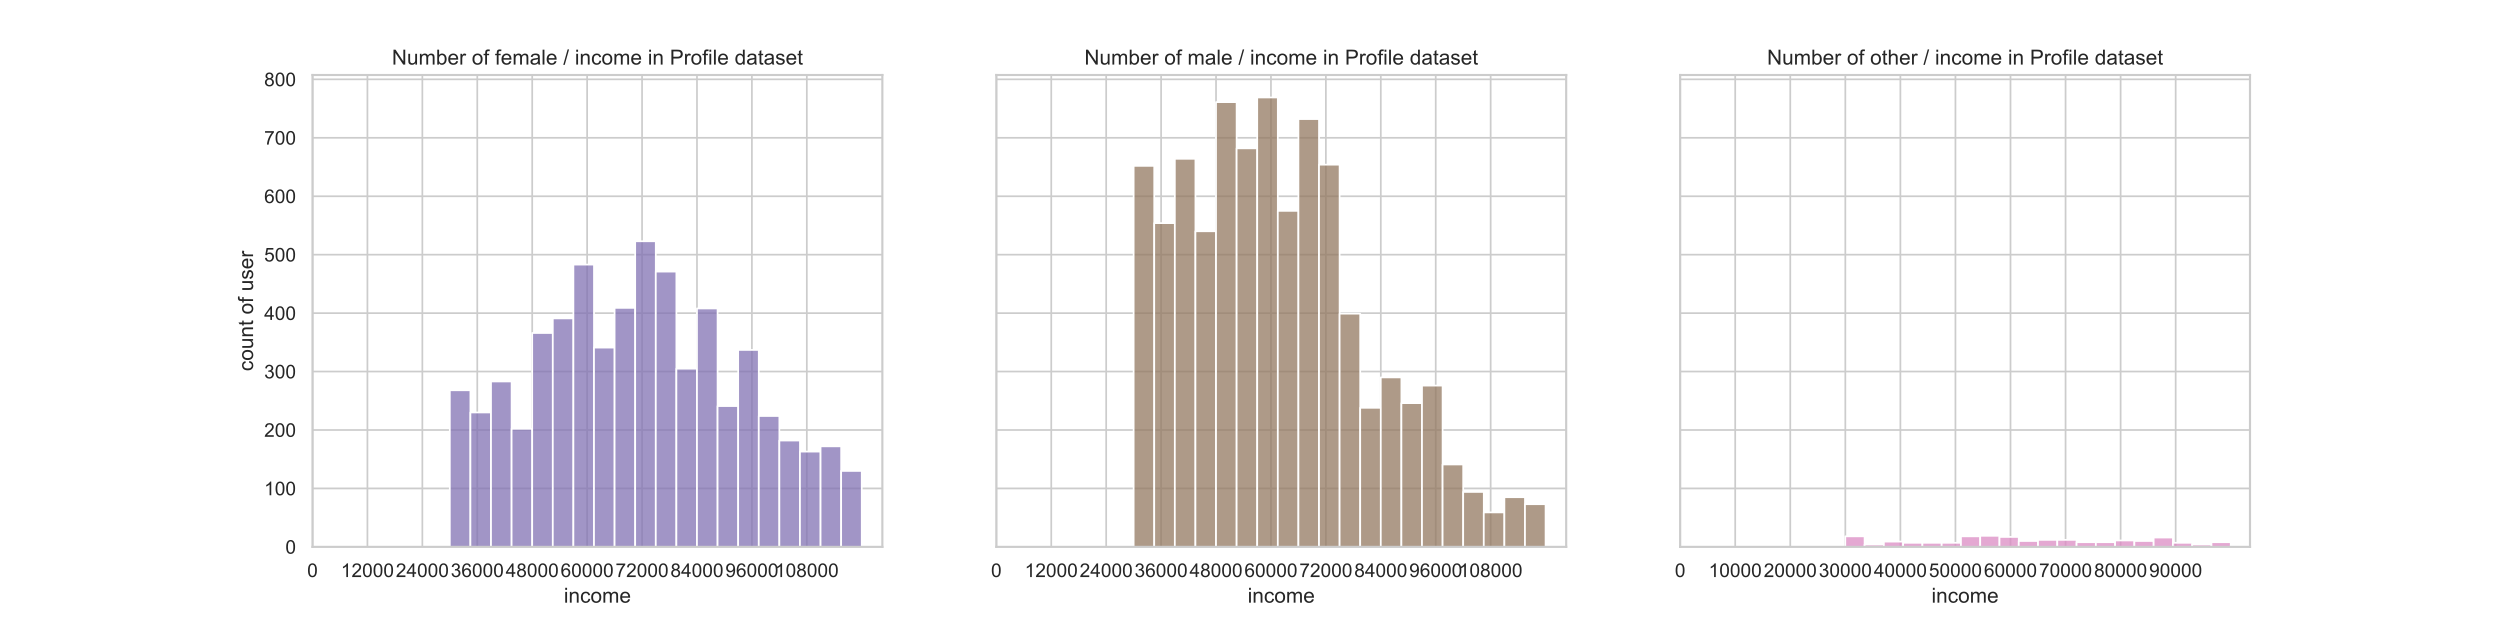 <?xml version="1.0" encoding="utf-8" standalone="no"?>
<!DOCTYPE svg PUBLIC "-//W3C//DTD SVG 1.1//EN"
  "http://www.w3.org/Graphics/SVG/1.1/DTD/svg11.dtd">
<!-- Created with matplotlib (https://matplotlib.org/) -->
<svg height="360pt" version="1.1" viewBox="0 0 1440 360" width="1440pt" xmlns="http://www.w3.org/2000/svg" xmlns:xlink="http://www.w3.org/1999/xlink">
 <defs>
  <style type="text/css">*{stroke-linecap:butt;stroke-linejoin:round;}</style>
 </defs>
 <g id="figure_1">
  <g id="patch_1">
   <path d="M 0 360 
L 1440 360 
L 1440 0 
L 0 0 
z
" style="fill:#ffffff;"/>
  </g>
  <g id="axes_1">
   <g id="patch_2">
    <path d="M 180 315 
L 508.235 315 
L 508.235 43.2 
L 180 43.2 
z
" style="fill:#ffffff;"/>
   </g>
   <g id="matplotlib.axis_1">
    <g id="xtick_1">
     <g id="line2d_1">
      <path clip-path="url(#p5bf21fb4b9)" d="M 180 315 
L 180 43.2 
" style="fill:none;stroke:#cccccc;stroke-linecap:round;"/>
     </g>
     <g id="text_1">
      <!-- 0 -->
      <g style="fill:#262626;" transform="translate(176.941 332.374)scale(0.11 -0.11)">
       <defs>
        <path d="M 4.156 35.297 
Q 4.156 48 6.766 55.734 
Q 9.375 63.484 14.516 67.672 
Q 19.672 71.875 27.484 71.875 
Q 33.25 71.875 37.594 69.547 
Q 41.938 67.234 44.766 62.859 
Q 47.609 58.5 49.219 52.219 
Q 50.828 45.953 50.828 35.297 
Q 50.828 22.703 48.234 14.969 
Q 45.656 7.234 40.5 3 
Q 35.359 -1.219 27.484 -1.219 
Q 17.141 -1.219 11.234 6.203 
Q 4.156 15.141 4.156 35.297 
z
M 13.188 35.297 
Q 13.188 17.672 17.312 11.828 
Q 21.438 6 27.484 6 
Q 33.547 6 37.672 11.859 
Q 41.797 17.719 41.797 35.297 
Q 41.797 52.984 37.672 58.781 
Q 33.547 64.594 27.391 64.594 
Q 21.344 64.594 17.719 59.469 
Q 13.188 52.938 13.188 35.297 
z
" id="ArialMT-48"/>
       </defs>
       <use xlink:href="#ArialMT-48"/>
      </g>
     </g>
    </g>
    <g id="xtick_2">
     <g id="line2d_2">
      <path clip-path="url(#p5bf21fb4b9)" d="M 211.637 315 
L 211.637 43.2 
" style="fill:none;stroke:#cccccc;stroke-linecap:round;"/>
     </g>
     <g id="text_2">
      <!-- 12000 -->
      <g style="fill:#262626;" transform="translate(196.345 332.374)scale(0.11 -0.11)">
       <defs>
        <path d="M 37.25 0 
L 28.469 0 
L 28.469 56 
Q 25.297 52.984 20.141 49.953 
Q 14.984 46.922 10.891 45.406 
L 10.891 53.906 
Q 18.266 57.375 23.781 62.297 
Q 29.297 67.234 31.594 71.875 
L 37.25 71.875 
z
" id="ArialMT-49"/>
        <path d="M 50.344 8.453 
L 50.344 0 
L 3.031 0 
Q 2.938 3.172 4.047 6.109 
Q 5.859 10.938 9.828 15.625 
Q 13.812 20.312 21.344 26.469 
Q 33.016 36.031 37.109 41.625 
Q 41.219 47.219 41.219 52.203 
Q 41.219 57.422 37.469 61 
Q 33.734 64.594 27.734 64.594 
Q 21.391 64.594 17.578 60.781 
Q 13.766 56.984 13.719 50.25 
L 4.688 51.172 
Q 5.609 61.281 11.656 66.578 
Q 17.719 71.875 27.938 71.875 
Q 38.234 71.875 44.234 66.156 
Q 50.25 60.453 50.25 52 
Q 50.25 47.703 48.484 43.547 
Q 46.734 39.406 42.656 34.812 
Q 38.578 30.219 29.109 22.219 
Q 21.188 15.578 18.938 13.203 
Q 16.703 10.844 15.234 8.453 
z
" id="ArialMT-50"/>
       </defs>
       <use xlink:href="#ArialMT-49"/>
       <use x="55.615" xlink:href="#ArialMT-50"/>
       <use x="111.23" xlink:href="#ArialMT-48"/>
       <use x="166.846" xlink:href="#ArialMT-48"/>
       <use x="222.461" xlink:href="#ArialMT-48"/>
      </g>
     </g>
    </g>
    <g id="xtick_3">
     <g id="line2d_3">
      <path clip-path="url(#p5bf21fb4b9)" d="M 243.274 315 
L 243.274 43.2 
" style="fill:none;stroke:#cccccc;stroke-linecap:round;"/>
     </g>
     <g id="text_3">
      <!-- 24000 -->
      <g style="fill:#262626;" transform="translate(227.982 332.374)scale(0.11 -0.11)">
       <defs>
        <path d="M 32.328 0 
L 32.328 17.141 
L 1.266 17.141 
L 1.266 25.203 
L 33.938 71.578 
L 41.109 71.578 
L 41.109 25.203 
L 50.781 25.203 
L 50.781 17.141 
L 41.109 17.141 
L 41.109 0 
z
M 32.328 25.203 
L 32.328 57.469 
L 9.906 25.203 
z
" id="ArialMT-52"/>
       </defs>
       <use xlink:href="#ArialMT-50"/>
       <use x="55.615" xlink:href="#ArialMT-52"/>
       <use x="111.23" xlink:href="#ArialMT-48"/>
       <use x="166.846" xlink:href="#ArialMT-48"/>
       <use x="222.461" xlink:href="#ArialMT-48"/>
      </g>
     </g>
    </g>
    <g id="xtick_4">
     <g id="line2d_4">
      <path clip-path="url(#p5bf21fb4b9)" d="M 274.911 315 
L 274.911 43.2 
" style="fill:none;stroke:#cccccc;stroke-linecap:round;"/>
     </g>
     <g id="text_4">
      <!-- 36000 -->
      <g style="fill:#262626;" transform="translate(259.619 332.374)scale(0.11 -0.11)">
       <defs>
        <path d="M 4.203 18.891 
L 12.984 20.062 
Q 14.5 12.594 18.141 9.297 
Q 21.781 6 27 6 
Q 33.203 6 37.469 10.297 
Q 41.75 14.594 41.75 20.953 
Q 41.75 27 37.797 30.922 
Q 33.844 34.859 27.734 34.859 
Q 25.25 34.859 21.531 33.891 
L 22.516 41.609 
Q 23.391 41.5 23.922 41.5 
Q 29.547 41.5 34.031 44.422 
Q 38.531 47.359 38.531 53.469 
Q 38.531 58.297 35.25 61.469 
Q 31.984 64.656 26.812 64.656 
Q 21.688 64.656 18.266 61.422 
Q 14.844 58.203 13.875 51.766 
L 5.078 53.328 
Q 6.688 62.156 12.391 67.016 
Q 18.109 71.875 26.609 71.875 
Q 32.469 71.875 37.391 69.359 
Q 42.328 66.844 44.938 62.5 
Q 47.562 58.156 47.562 53.266 
Q 47.562 48.641 45.062 44.828 
Q 42.578 41.016 37.703 38.766 
Q 44.047 37.312 47.562 32.688 
Q 51.078 28.078 51.078 21.141 
Q 51.078 11.766 44.234 5.25 
Q 37.406 -1.266 26.953 -1.266 
Q 17.531 -1.266 11.297 4.344 
Q 5.078 9.969 4.203 18.891 
z
" id="ArialMT-51"/>
        <path d="M 49.75 54.047 
L 41.016 53.375 
Q 39.844 58.547 37.703 60.891 
Q 34.125 64.656 28.906 64.656 
Q 24.703 64.656 21.531 62.312 
Q 17.391 59.281 14.984 53.469 
Q 12.594 47.656 12.5 36.922 
Q 15.672 41.75 20.266 44.094 
Q 24.859 46.438 29.891 46.438 
Q 38.672 46.438 44.844 39.969 
Q 51.031 33.5 51.031 23.25 
Q 51.031 16.5 48.125 10.719 
Q 45.219 4.938 40.141 1.859 
Q 35.062 -1.219 28.609 -1.219 
Q 17.625 -1.219 10.688 6.859 
Q 3.766 14.938 3.766 33.5 
Q 3.766 54.25 11.422 63.672 
Q 18.109 71.875 29.438 71.875 
Q 37.891 71.875 43.281 67.141 
Q 48.688 62.406 49.75 54.047 
z
M 13.875 23.188 
Q 13.875 18.656 15.797 14.5 
Q 17.719 10.359 21.188 8.172 
Q 24.656 6 28.469 6 
Q 34.031 6 38.031 10.484 
Q 42.047 14.984 42.047 22.703 
Q 42.047 30.125 38.078 34.391 
Q 34.125 38.672 28.125 38.672 
Q 22.172 38.672 18.016 34.391 
Q 13.875 30.125 13.875 23.188 
z
" id="ArialMT-54"/>
       </defs>
       <use xlink:href="#ArialMT-51"/>
       <use x="55.615" xlink:href="#ArialMT-54"/>
       <use x="111.23" xlink:href="#ArialMT-48"/>
       <use x="166.846" xlink:href="#ArialMT-48"/>
       <use x="222.461" xlink:href="#ArialMT-48"/>
      </g>
     </g>
    </g>
    <g id="xtick_5">
     <g id="line2d_5">
      <path clip-path="url(#p5bf21fb4b9)" d="M 306.549 315 
L 306.549 43.2 
" style="fill:none;stroke:#cccccc;stroke-linecap:round;"/>
     </g>
     <g id="text_5">
      <!-- 48000 -->
      <g style="fill:#262626;" transform="translate(291.256 332.374)scale(0.11 -0.11)">
       <defs>
        <path d="M 17.672 38.812 
Q 12.203 40.828 9.562 44.531 
Q 6.938 48.25 6.938 53.422 
Q 6.938 61.234 12.547 66.547 
Q 18.172 71.875 27.484 71.875 
Q 36.859 71.875 42.578 66.422 
Q 48.297 60.984 48.297 53.172 
Q 48.297 48.188 45.672 44.5 
Q 43.062 40.828 37.75 38.812 
Q 44.344 36.672 47.781 31.875 
Q 51.219 27.094 51.219 20.453 
Q 51.219 11.281 44.719 5.031 
Q 38.234 -1.219 27.641 -1.219 
Q 17.047 -1.219 10.547 5.047 
Q 4.047 11.328 4.047 20.703 
Q 4.047 27.688 7.594 32.391 
Q 11.141 37.109 17.672 38.812 
z
M 15.922 53.719 
Q 15.922 48.641 19.188 45.406 
Q 22.469 42.188 27.688 42.188 
Q 32.766 42.188 36.016 45.375 
Q 39.266 48.578 39.266 53.219 
Q 39.266 58.062 35.906 61.359 
Q 32.562 64.656 27.594 64.656 
Q 22.562 64.656 19.234 61.422 
Q 15.922 58.203 15.922 53.719 
z
M 13.094 20.656 
Q 13.094 16.891 14.875 13.375 
Q 16.656 9.859 20.172 7.922 
Q 23.688 6 27.734 6 
Q 34.031 6 38.125 10.047 
Q 42.234 14.109 42.234 20.359 
Q 42.234 26.703 38.016 30.859 
Q 33.797 35.016 27.438 35.016 
Q 21.234 35.016 17.156 30.906 
Q 13.094 26.812 13.094 20.656 
z
" id="ArialMT-56"/>
       </defs>
       <use xlink:href="#ArialMT-52"/>
       <use x="55.615" xlink:href="#ArialMT-56"/>
       <use x="111.23" xlink:href="#ArialMT-48"/>
       <use x="166.846" xlink:href="#ArialMT-48"/>
       <use x="222.461" xlink:href="#ArialMT-48"/>
      </g>
     </g>
    </g>
    <g id="xtick_6">
     <g id="line2d_6">
      <path clip-path="url(#p5bf21fb4b9)" d="M 338.186 315 
L 338.186 43.2 
" style="fill:none;stroke:#cccccc;stroke-linecap:round;"/>
     </g>
     <g id="text_6">
      <!-- 60000 -->
      <g style="fill:#262626;" transform="translate(322.893 332.374)scale(0.11 -0.11)">
       <use xlink:href="#ArialMT-54"/>
       <use x="55.615" xlink:href="#ArialMT-48"/>
       <use x="111.23" xlink:href="#ArialMT-48"/>
       <use x="166.846" xlink:href="#ArialMT-48"/>
       <use x="222.461" xlink:href="#ArialMT-48"/>
      </g>
     </g>
    </g>
    <g id="xtick_7">
     <g id="line2d_7">
      <path clip-path="url(#p5bf21fb4b9)" d="M 369.823 315 
L 369.823 43.2 
" style="fill:none;stroke:#cccccc;stroke-linecap:round;"/>
     </g>
     <g id="text_7">
      <!-- 72000 -->
      <g style="fill:#262626;" transform="translate(354.53 332.374)scale(0.11 -0.11)">
       <defs>
        <path d="M 4.734 62.203 
L 4.734 70.656 
L 51.078 70.656 
L 51.078 63.812 
Q 44.234 56.547 37.516 44.484 
Q 30.812 32.422 27.156 19.672 
Q 24.516 10.688 23.781 0 
L 14.75 0 
Q 14.891 8.453 18.062 20.406 
Q 21.234 32.375 27.172 43.484 
Q 33.109 54.594 39.797 62.203 
z
" id="ArialMT-55"/>
       </defs>
       <use xlink:href="#ArialMT-55"/>
       <use x="55.615" xlink:href="#ArialMT-50"/>
       <use x="111.23" xlink:href="#ArialMT-48"/>
       <use x="166.846" xlink:href="#ArialMT-48"/>
       <use x="222.461" xlink:href="#ArialMT-48"/>
      </g>
     </g>
    </g>
    <g id="xtick_8">
     <g id="line2d_8">
      <path clip-path="url(#p5bf21fb4b9)" d="M 401.46 315 
L 401.46 43.2 
" style="fill:none;stroke:#cccccc;stroke-linecap:round;"/>
     </g>
     <g id="text_8">
      <!-- 84000 -->
      <g style="fill:#262626;" transform="translate(386.167 332.374)scale(0.11 -0.11)">
       <use xlink:href="#ArialMT-56"/>
       <use x="55.615" xlink:href="#ArialMT-52"/>
       <use x="111.23" xlink:href="#ArialMT-48"/>
       <use x="166.846" xlink:href="#ArialMT-48"/>
       <use x="222.461" xlink:href="#ArialMT-48"/>
      </g>
     </g>
    </g>
    <g id="xtick_9">
     <g id="line2d_9">
      <path clip-path="url(#p5bf21fb4b9)" d="M 433.097 315 
L 433.097 43.2 
" style="fill:none;stroke:#cccccc;stroke-linecap:round;"/>
     </g>
     <g id="text_9">
      <!-- 96000 -->
      <g style="fill:#262626;" transform="translate(417.805 332.374)scale(0.11 -0.11)">
       <defs>
        <path d="M 5.469 16.547 
L 13.922 17.328 
Q 14.984 11.375 18.016 8.688 
Q 21.047 6 25.781 6 
Q 29.828 6 32.875 7.859 
Q 35.938 9.719 37.891 12.812 
Q 39.844 15.922 41.156 21.188 
Q 42.484 26.469 42.484 31.938 
Q 42.484 32.516 42.438 33.688 
Q 39.797 29.5 35.234 26.875 
Q 30.672 24.266 25.344 24.266 
Q 16.453 24.266 10.297 30.703 
Q 4.156 37.156 4.156 47.703 
Q 4.156 58.594 10.578 65.234 
Q 17 71.875 26.656 71.875 
Q 33.641 71.875 39.422 68.109 
Q 45.219 64.359 48.219 57.391 
Q 51.219 50.438 51.219 37.25 
Q 51.219 23.531 48.234 15.406 
Q 45.266 7.281 39.375 3.031 
Q 33.5 -1.219 25.594 -1.219 
Q 17.188 -1.219 11.859 3.438 
Q 6.547 8.109 5.469 16.547 
z
M 41.453 48.141 
Q 41.453 55.719 37.422 60.156 
Q 33.406 64.594 27.734 64.594 
Q 21.875 64.594 17.531 59.812 
Q 13.188 55.031 13.188 47.406 
Q 13.188 40.578 17.312 36.297 
Q 21.438 32.031 27.484 32.031 
Q 33.594 32.031 37.516 36.297 
Q 41.453 40.578 41.453 48.141 
z
" id="ArialMT-57"/>
       </defs>
       <use xlink:href="#ArialMT-57"/>
       <use x="55.615" xlink:href="#ArialMT-54"/>
       <use x="111.23" xlink:href="#ArialMT-48"/>
       <use x="166.846" xlink:href="#ArialMT-48"/>
       <use x="222.461" xlink:href="#ArialMT-48"/>
      </g>
     </g>
    </g>
    <g id="xtick_10">
     <g id="line2d_10">
      <path clip-path="url(#p5bf21fb4b9)" d="M 464.734 315 
L 464.734 43.2 
" style="fill:none;stroke:#cccccc;stroke-linecap:round;"/>
     </g>
     <g id="text_10">
      <!-- 108000 -->
      <g style="fill:#262626;" transform="translate(446.383 332.374)scale(0.11 -0.11)">
       <use xlink:href="#ArialMT-49"/>
       <use x="55.615" xlink:href="#ArialMT-48"/>
       <use x="111.23" xlink:href="#ArialMT-56"/>
       <use x="166.846" xlink:href="#ArialMT-48"/>
       <use x="222.461" xlink:href="#ArialMT-48"/>
       <use x="278.076" xlink:href="#ArialMT-48"/>
      </g>
     </g>
    </g>
    <g id="text_11">
     <!-- income -->
     <g style="fill:#262626;" transform="translate(324.777 347.149)scale(0.12 -0.12)">
      <defs>
       <path d="M 6.641 61.469 
L 6.641 71.578 
L 15.438 71.578 
L 15.438 61.469 
z
M 6.641 0 
L 6.641 51.859 
L 15.438 51.859 
L 15.438 0 
z
" id="ArialMT-105"/>
       <path d="M 6.594 0 
L 6.594 51.859 
L 14.5 51.859 
L 14.5 44.484 
Q 20.219 53.031 31 53.031 
Q 35.688 53.031 39.625 51.344 
Q 43.562 49.656 45.516 46.922 
Q 47.469 44.188 48.25 40.438 
Q 48.734 37.984 48.734 31.891 
L 48.734 0 
L 39.938 0 
L 39.938 31.547 
Q 39.938 36.922 38.906 39.578 
Q 37.891 42.234 35.281 43.812 
Q 32.672 45.406 29.156 45.406 
Q 23.531 45.406 19.453 41.844 
Q 15.375 38.281 15.375 28.328 
L 15.375 0 
z
" id="ArialMT-110"/>
       <path d="M 40.438 19 
L 49.078 17.875 
Q 47.656 8.938 41.812 3.875 
Q 35.984 -1.172 27.484 -1.172 
Q 16.844 -1.172 10.375 5.781 
Q 3.906 12.75 3.906 25.734 
Q 3.906 34.125 6.688 40.422 
Q 9.469 46.734 15.156 49.875 
Q 20.844 53.031 27.547 53.031 
Q 35.984 53.031 41.359 48.75 
Q 46.734 44.484 48.25 36.625 
L 39.703 35.297 
Q 38.484 40.531 35.375 43.156 
Q 32.281 45.797 27.875 45.797 
Q 21.234 45.797 17.078 41.031 
Q 12.938 36.281 12.938 25.984 
Q 12.938 15.531 16.938 10.797 
Q 20.953 6.062 27.391 6.062 
Q 32.562 6.062 36.031 9.234 
Q 39.5 12.406 40.438 19 
z
" id="ArialMT-99"/>
       <path d="M 3.328 25.922 
Q 3.328 40.328 11.328 47.266 
Q 18.016 53.031 27.641 53.031 
Q 38.328 53.031 45.109 46.016 
Q 51.906 39.016 51.906 26.656 
Q 51.906 16.656 48.906 10.906 
Q 45.906 5.172 40.156 2 
Q 34.422 -1.172 27.641 -1.172 
Q 16.75 -1.172 10.031 5.812 
Q 3.328 12.797 3.328 25.922 
z
M 12.359 25.922 
Q 12.359 15.969 16.703 11.016 
Q 21.047 6.062 27.641 6.062 
Q 34.188 6.062 38.531 11.031 
Q 42.875 16.016 42.875 26.219 
Q 42.875 35.844 38.5 40.797 
Q 34.125 45.75 27.641 45.75 
Q 21.047 45.75 16.703 40.812 
Q 12.359 35.891 12.359 25.922 
z
" id="ArialMT-111"/>
       <path d="M 6.594 0 
L 6.594 51.859 
L 14.453 51.859 
L 14.453 44.578 
Q 16.891 48.391 20.938 50.703 
Q 25 53.031 30.172 53.031 
Q 35.938 53.031 39.625 50.641 
Q 43.312 48.25 44.828 43.953 
Q 50.984 53.031 60.844 53.031 
Q 68.562 53.031 72.703 48.75 
Q 76.859 44.484 76.859 35.594 
L 76.859 0 
L 68.109 0 
L 68.109 32.672 
Q 68.109 37.938 67.25 40.25 
Q 66.406 42.578 64.156 43.984 
Q 61.922 45.406 58.891 45.406 
Q 53.422 45.406 49.797 41.766 
Q 46.188 38.141 46.188 30.125 
L 46.188 0 
L 37.406 0 
L 37.406 33.688 
Q 37.406 39.547 35.25 42.469 
Q 33.109 45.406 28.219 45.406 
Q 24.516 45.406 21.359 43.453 
Q 18.219 41.5 16.797 37.734 
Q 15.375 33.984 15.375 26.906 
L 15.375 0 
z
" id="ArialMT-109"/>
       <path d="M 42.094 16.703 
L 51.172 15.578 
Q 49.031 7.625 43.219 3.219 
Q 37.406 -1.172 28.375 -1.172 
Q 17 -1.172 10.328 5.828 
Q 3.656 12.844 3.656 25.484 
Q 3.656 38.578 10.391 45.797 
Q 17.141 53.031 27.875 53.031 
Q 38.281 53.031 44.875 45.953 
Q 51.469 38.875 51.469 26.031 
Q 51.469 25.25 51.422 23.688 
L 12.75 23.688 
Q 13.234 15.141 17.578 10.594 
Q 21.922 6.062 28.422 6.062 
Q 33.25 6.062 36.672 8.594 
Q 40.094 11.141 42.094 16.703 
z
M 13.234 30.906 
L 42.188 30.906 
Q 41.609 37.453 38.875 40.719 
Q 34.672 45.797 27.984 45.797 
Q 21.922 45.797 17.797 41.75 
Q 13.672 37.703 13.234 30.906 
z
" id="ArialMT-101"/>
      </defs>
      <use xlink:href="#ArialMT-105"/>
      <use x="22.217" xlink:href="#ArialMT-110"/>
      <use x="77.832" xlink:href="#ArialMT-99"/>
      <use x="127.832" xlink:href="#ArialMT-111"/>
      <use x="183.447" xlink:href="#ArialMT-109"/>
      <use x="266.748" xlink:href="#ArialMT-101"/>
     </g>
    </g>
   </g>
   <g id="matplotlib.axis_2">
    <g id="ytick_1">
     <g id="line2d_11">
      <path clip-path="url(#p5bf21fb4b9)" d="M 180 315 
L 508.235 315 
" style="fill:none;stroke:#cccccc;stroke-linecap:round;"/>
     </g>
     <g id="text_12">
      <!-- 0 -->
      <g style="fill:#262626;" transform="translate(164.383 318.937)scale(0.11 -0.11)">
       <use xlink:href="#ArialMT-48"/>
      </g>
     </g>
    </g>
    <g id="ytick_2">
     <g id="line2d_12">
      <path clip-path="url(#p5bf21fb4b9)" d="M 180 281.338 
L 508.235 281.338 
" style="fill:none;stroke:#cccccc;stroke-linecap:round;"/>
     </g>
     <g id="text_13">
      <!-- 100 -->
      <g style="fill:#262626;" transform="translate(152.149 285.275)scale(0.11 -0.11)">
       <use xlink:href="#ArialMT-49"/>
       <use x="55.615" xlink:href="#ArialMT-48"/>
       <use x="111.23" xlink:href="#ArialMT-48"/>
      </g>
     </g>
    </g>
    <g id="ytick_3">
     <g id="line2d_13">
      <path clip-path="url(#p5bf21fb4b9)" d="M 180 247.677 
L 508.235 247.677 
" style="fill:none;stroke:#cccccc;stroke-linecap:round;"/>
     </g>
     <g id="text_14">
      <!-- 200 -->
      <g style="fill:#262626;" transform="translate(152.149 251.614)scale(0.11 -0.11)">
       <use xlink:href="#ArialMT-50"/>
       <use x="55.615" xlink:href="#ArialMT-48"/>
       <use x="111.23" xlink:href="#ArialMT-48"/>
      </g>
     </g>
    </g>
    <g id="ytick_4">
     <g id="line2d_14">
      <path clip-path="url(#p5bf21fb4b9)" d="M 180 214.015 
L 508.235 214.015 
" style="fill:none;stroke:#cccccc;stroke-linecap:round;"/>
     </g>
     <g id="text_15">
      <!-- 300 -->
      <g style="fill:#262626;" transform="translate(152.149 217.952)scale(0.11 -0.11)">
       <use xlink:href="#ArialMT-51"/>
       <use x="55.615" xlink:href="#ArialMT-48"/>
       <use x="111.23" xlink:href="#ArialMT-48"/>
      </g>
     </g>
    </g>
    <g id="ytick_5">
     <g id="line2d_15">
      <path clip-path="url(#p5bf21fb4b9)" d="M 180 180.354 
L 508.235 180.354 
" style="fill:none;stroke:#cccccc;stroke-linecap:round;"/>
     </g>
     <g id="text_16">
      <!-- 400 -->
      <g style="fill:#262626;" transform="translate(152.149 184.291)scale(0.11 -0.11)">
       <use xlink:href="#ArialMT-52"/>
       <use x="55.615" xlink:href="#ArialMT-48"/>
       <use x="111.23" xlink:href="#ArialMT-48"/>
      </g>
     </g>
    </g>
    <g id="ytick_6">
     <g id="line2d_16">
      <path clip-path="url(#p5bf21fb4b9)" d="M 180 146.692 
L 508.235 146.692 
" style="fill:none;stroke:#cccccc;stroke-linecap:round;"/>
     </g>
     <g id="text_17">
      <!-- 500 -->
      <g style="fill:#262626;" transform="translate(152.149 150.629)scale(0.11 -0.11)">
       <defs>
        <path d="M 4.156 18.75 
L 13.375 19.531 
Q 14.406 12.797 18.141 9.391 
Q 21.875 6 27.156 6 
Q 33.5 6 37.891 10.781 
Q 42.281 15.578 42.281 23.484 
Q 42.281 31 38.062 35.344 
Q 33.844 39.703 27 39.703 
Q 22.75 39.703 19.328 37.766 
Q 15.922 35.844 13.969 32.766 
L 5.719 33.844 
L 12.641 70.609 
L 48.25 70.609 
L 48.25 62.203 
L 19.672 62.203 
L 15.828 42.969 
Q 22.266 47.469 29.344 47.469 
Q 38.719 47.469 45.156 40.969 
Q 51.609 34.469 51.609 24.266 
Q 51.609 14.547 45.953 7.469 
Q 39.062 -1.219 27.156 -1.219 
Q 17.391 -1.219 11.203 4.25 
Q 5.031 9.719 4.156 18.75 
z
" id="ArialMT-53"/>
       </defs>
       <use xlink:href="#ArialMT-53"/>
       <use x="55.615" xlink:href="#ArialMT-48"/>
       <use x="111.23" xlink:href="#ArialMT-48"/>
      </g>
     </g>
    </g>
    <g id="ytick_7">
     <g id="line2d_17">
      <path clip-path="url(#p5bf21fb4b9)" d="M 180 113.031 
L 508.235 113.031 
" style="fill:none;stroke:#cccccc;stroke-linecap:round;"/>
     </g>
     <g id="text_18">
      <!-- 600 -->
      <g style="fill:#262626;" transform="translate(152.149 116.968)scale(0.11 -0.11)">
       <use xlink:href="#ArialMT-54"/>
       <use x="55.615" xlink:href="#ArialMT-48"/>
       <use x="111.23" xlink:href="#ArialMT-48"/>
      </g>
     </g>
    </g>
    <g id="ytick_8">
     <g id="line2d_18">
      <path clip-path="url(#p5bf21fb4b9)" d="M 180 79.369 
L 508.235 79.369 
" style="fill:none;stroke:#cccccc;stroke-linecap:round;"/>
     </g>
     <g id="text_19">
      <!-- 700 -->
      <g style="fill:#262626;" transform="translate(152.149 83.306)scale(0.11 -0.11)">
       <use xlink:href="#ArialMT-55"/>
       <use x="55.615" xlink:href="#ArialMT-48"/>
       <use x="111.23" xlink:href="#ArialMT-48"/>
      </g>
     </g>
    </g>
    <g id="ytick_9">
     <g id="line2d_19">
      <path clip-path="url(#p5bf21fb4b9)" d="M 180 45.708 
L 508.235 45.708 
" style="fill:none;stroke:#cccccc;stroke-linecap:round;"/>
     </g>
     <g id="text_20">
      <!-- 800 -->
      <g style="fill:#262626;" transform="translate(152.149 49.645)scale(0.11 -0.11)">
       <use xlink:href="#ArialMT-56"/>
       <use x="55.615" xlink:href="#ArialMT-48"/>
       <use x="111.23" xlink:href="#ArialMT-48"/>
      </g>
     </g>
    </g>
    <g id="text_21">
     <!-- count of user -->
     <g style="fill:#262626;" transform="translate(145.764 213.785)rotate(-90)scale(0.12 -0.12)">
      <defs>
       <path d="M 40.578 0 
L 40.578 7.625 
Q 34.516 -1.172 24.125 -1.172 
Q 19.531 -1.172 15.547 0.578 
Q 11.578 2.344 9.641 5 
Q 7.719 7.672 6.938 11.531 
Q 6.391 14.109 6.391 19.734 
L 6.391 51.859 
L 15.188 51.859 
L 15.188 23.094 
Q 15.188 16.219 15.719 13.812 
Q 16.547 10.359 19.234 8.375 
Q 21.922 6.391 25.875 6.391 
Q 29.828 6.391 33.297 8.422 
Q 36.766 10.453 38.203 13.938 
Q 39.656 17.438 39.656 24.078 
L 39.656 51.859 
L 48.438 51.859 
L 48.438 0 
z
" id="ArialMT-117"/>
       <path d="M 25.781 7.859 
L 27.047 0.094 
Q 23.344 -0.688 20.406 -0.688 
Q 15.625 -0.688 12.984 0.828 
Q 10.359 2.344 9.281 4.812 
Q 8.203 7.281 8.203 15.188 
L 8.203 45.016 
L 1.766 45.016 
L 1.766 51.859 
L 8.203 51.859 
L 8.203 64.703 
L 16.938 69.969 
L 16.938 51.859 
L 25.781 51.859 
L 25.781 45.016 
L 16.938 45.016 
L 16.938 14.703 
Q 16.938 10.938 17.406 9.859 
Q 17.875 8.797 18.922 8.156 
Q 19.969 7.516 21.922 7.516 
Q 23.391 7.516 25.781 7.859 
z
" id="ArialMT-116"/>
       <path id="ArialMT-32"/>
       <path d="M 8.688 0 
L 8.688 45.016 
L 0.922 45.016 
L 0.922 51.859 
L 8.688 51.859 
L 8.688 57.375 
Q 8.688 62.594 9.625 65.141 
Q 10.891 68.562 14.078 70.672 
Q 17.281 72.797 23.047 72.797 
Q 26.766 72.797 31.25 71.922 
L 29.938 64.266 
Q 27.203 64.75 24.75 64.75 
Q 20.75 64.75 19.094 63.031 
Q 17.438 61.328 17.438 56.641 
L 17.438 51.859 
L 27.547 51.859 
L 27.547 45.016 
L 17.438 45.016 
L 17.438 0 
z
" id="ArialMT-102"/>
       <path d="M 3.078 15.484 
L 11.766 16.844 
Q 12.5 11.625 15.844 8.844 
Q 19.188 6.062 25.203 6.062 
Q 31.25 6.062 34.172 8.516 
Q 37.109 10.984 37.109 14.312 
Q 37.109 17.281 34.516 19 
Q 32.719 20.172 25.531 21.969 
Q 15.875 24.422 12.141 26.203 
Q 8.406 27.984 6.469 31.125 
Q 4.547 34.281 4.547 38.094 
Q 4.547 41.547 6.125 44.5 
Q 7.719 47.469 10.453 49.422 
Q 12.5 50.922 16.031 51.969 
Q 19.578 53.031 23.641 53.031 
Q 29.734 53.031 34.344 51.266 
Q 38.969 49.516 41.156 46.5 
Q 43.359 43.5 44.188 38.484 
L 35.594 37.312 
Q 35.016 41.312 32.203 43.547 
Q 29.391 45.797 24.266 45.797 
Q 18.219 45.797 15.625 43.797 
Q 13.031 41.797 13.031 39.109 
Q 13.031 37.406 14.109 36.031 
Q 15.188 34.625 17.484 33.688 
Q 18.797 33.203 25.25 31.453 
Q 34.578 28.953 38.25 27.359 
Q 41.938 25.781 44.031 22.75 
Q 46.141 19.734 46.141 15.234 
Q 46.141 10.844 43.578 6.953 
Q 41.016 3.078 36.172 0.953 
Q 31.344 -1.172 25.25 -1.172 
Q 15.141 -1.172 9.844 3.031 
Q 4.547 7.234 3.078 15.484 
z
" id="ArialMT-115"/>
       <path d="M 6.5 0 
L 6.5 51.859 
L 14.406 51.859 
L 14.406 44 
Q 17.438 49.516 20 51.266 
Q 22.562 53.031 25.641 53.031 
Q 30.078 53.031 34.672 50.203 
L 31.641 42.047 
Q 28.422 43.953 25.203 43.953 
Q 22.312 43.953 20.016 42.219 
Q 17.719 40.484 16.75 37.406 
Q 15.281 32.719 15.281 27.156 
L 15.281 0 
z
" id="ArialMT-114"/>
      </defs>
      <use xlink:href="#ArialMT-99"/>
      <use x="50" xlink:href="#ArialMT-111"/>
      <use x="105.615" xlink:href="#ArialMT-117"/>
      <use x="161.23" xlink:href="#ArialMT-110"/>
      <use x="216.846" xlink:href="#ArialMT-116"/>
      <use x="244.629" xlink:href="#ArialMT-32"/>
      <use x="272.412" xlink:href="#ArialMT-111"/>
      <use x="328.027" xlink:href="#ArialMT-102"/>
      <use x="355.811" xlink:href="#ArialMT-32"/>
      <use x="383.594" xlink:href="#ArialMT-117"/>
      <use x="439.209" xlink:href="#ArialMT-115"/>
      <use x="489.209" xlink:href="#ArialMT-101"/>
      <use x="544.824" xlink:href="#ArialMT-114"/>
     </g>
    </g>
   </g>
   <g id="patch_3">
    <path clip-path="url(#p5bf21fb4b9)" d="M 259.093 315 
L 270.957 315 
L 270.957 224.787 
L 259.093 224.787 
z
" style="fill:#8172b3;fill-opacity:0.75;stroke:#ffffff;stroke-linejoin:miter;"/>
   </g>
   <g id="patch_4">
    <path clip-path="url(#p5bf21fb4b9)" d="M 270.957 315 
L 282.821 315 
L 282.821 237.578 
L 270.957 237.578 
z
" style="fill:#8172b3;fill-opacity:0.75;stroke:#ffffff;stroke-linejoin:miter;"/>
   </g>
   <g id="patch_5">
    <path clip-path="url(#p5bf21fb4b9)" d="M 282.821 315 
L 294.685 315 
L 294.685 219.738 
L 282.821 219.738 
z
" style="fill:#8172b3;fill-opacity:0.75;stroke:#ffffff;stroke-linejoin:miter;"/>
   </g>
   <g id="patch_6">
    <path clip-path="url(#p5bf21fb4b9)" d="M 294.685 315 
L 306.549 315 
L 306.549 247.004 
L 294.685 247.004 
z
" style="fill:#8172b3;fill-opacity:0.75;stroke:#ffffff;stroke-linejoin:miter;"/>
   </g>
   <g id="patch_7">
    <path clip-path="url(#p5bf21fb4b9)" d="M 306.549 315 
L 318.412 315 
L 318.412 191.799 
L 306.549 191.799 
z
" style="fill:#8172b3;fill-opacity:0.75;stroke:#ffffff;stroke-linejoin:miter;"/>
   </g>
   <g id="patch_8">
    <path clip-path="url(#p5bf21fb4b9)" d="M 318.412 315 
L 330.276 315 
L 330.276 183.383 
L 318.412 183.383 
z
" style="fill:#8172b3;fill-opacity:0.75;stroke:#ffffff;stroke-linejoin:miter;"/>
   </g>
   <g id="patch_9">
    <path clip-path="url(#p5bf21fb4b9)" d="M 330.276 315 
L 342.14 315 
L 342.14 152.415 
L 330.276 152.415 
z
" style="fill:#8172b3;fill-opacity:0.75;stroke:#ffffff;stroke-linejoin:miter;"/>
   </g>
   <g id="patch_10">
    <path clip-path="url(#p5bf21fb4b9)" d="M 342.14 315 
L 354.004 315 
L 354.004 200.214 
L 342.14 200.214 
z
" style="fill:#8172b3;fill-opacity:0.75;stroke:#ffffff;stroke-linejoin:miter;"/>
   </g>
   <g id="patch_11">
    <path clip-path="url(#p5bf21fb4b9)" d="M 354.004 315 
L 365.868 315 
L 365.868 177.324 
L 354.004 177.324 
z
" style="fill:#8172b3;fill-opacity:0.75;stroke:#ffffff;stroke-linejoin:miter;"/>
   </g>
   <g id="patch_12">
    <path clip-path="url(#p5bf21fb4b9)" d="M 365.868 315 
L 377.732 315 
L 377.732 138.95 
L 365.868 138.95 
z
" style="fill:#8172b3;fill-opacity:0.75;stroke:#ffffff;stroke-linejoin:miter;"/>
   </g>
   <g id="patch_13">
    <path clip-path="url(#p5bf21fb4b9)" d="M 377.732 315 
L 389.596 315 
L 389.596 156.454 
L 377.732 156.454 
z
" style="fill:#8172b3;fill-opacity:0.75;stroke:#ffffff;stroke-linejoin:miter;"/>
   </g>
   <g id="patch_14">
    <path clip-path="url(#p5bf21fb4b9)" d="M 389.596 315 
L 401.46 315 
L 401.46 212.332 
L 389.596 212.332 
z
" style="fill:#8172b3;fill-opacity:0.75;stroke:#ffffff;stroke-linejoin:miter;"/>
   </g>
   <g id="patch_15">
    <path clip-path="url(#p5bf21fb4b9)" d="M 401.46 315 
L 413.324 315 
L 413.324 177.661 
L 401.46 177.661 
z
" style="fill:#8172b3;fill-opacity:0.75;stroke:#ffffff;stroke-linejoin:miter;"/>
   </g>
   <g id="patch_16">
    <path clip-path="url(#p5bf21fb4b9)" d="M 413.324 315 
L 425.188 315 
L 425.188 233.876 
L 413.324 233.876 
z
" style="fill:#8172b3;fill-opacity:0.75;stroke:#ffffff;stroke-linejoin:miter;"/>
   </g>
   <g id="patch_17">
    <path clip-path="url(#p5bf21fb4b9)" d="M 425.188 315 
L 437.052 315 
L 437.052 201.561 
L 425.188 201.561 
z
" style="fill:#8172b3;fill-opacity:0.75;stroke:#ffffff;stroke-linejoin:miter;"/>
   </g>
   <g id="patch_18">
    <path clip-path="url(#p5bf21fb4b9)" d="M 437.052 315 
L 448.916 315 
L 448.916 239.598 
L 437.052 239.598 
z
" style="fill:#8172b3;fill-opacity:0.75;stroke:#ffffff;stroke-linejoin:miter;"/>
   </g>
   <g id="patch_19">
    <path clip-path="url(#p5bf21fb4b9)" d="M 448.916 315 
L 460.78 315 
L 460.78 253.736 
L 448.916 253.736 
z
" style="fill:#8172b3;fill-opacity:0.75;stroke:#ffffff;stroke-linejoin:miter;"/>
   </g>
   <g id="patch_20">
    <path clip-path="url(#p5bf21fb4b9)" d="M 460.78 315 
L 472.644 315 
L 472.644 260.132 
L 460.78 260.132 
z
" style="fill:#8172b3;fill-opacity:0.75;stroke:#ffffff;stroke-linejoin:miter;"/>
   </g>
   <g id="patch_21">
    <path clip-path="url(#p5bf21fb4b9)" d="M 472.644 315 
L 484.507 315 
L 484.507 257.102 
L 472.644 257.102 
z
" style="fill:#8172b3;fill-opacity:0.75;stroke:#ffffff;stroke-linejoin:miter;"/>
   </g>
   <g id="patch_22">
    <path clip-path="url(#p5bf21fb4b9)" d="M 484.507 315 
L 496.371 315 
L 496.371 271.24 
L 484.507 271.24 
z
" style="fill:#8172b3;fill-opacity:0.75;stroke:#ffffff;stroke-linejoin:miter;"/>
   </g>
   <g id="patch_23">
    <path d="M 180 315 
L 180 43.2 
" style="fill:none;stroke:#cccccc;stroke-linecap:square;stroke-linejoin:miter;stroke-width:1.25;"/>
   </g>
   <g id="patch_24">
    <path d="M 508.235 315 
L 508.235 43.2 
" style="fill:none;stroke:#cccccc;stroke-linecap:square;stroke-linejoin:miter;stroke-width:1.25;"/>
   </g>
   <g id="patch_25">
    <path d="M 180 315 
L 508.235 315 
" style="fill:none;stroke:#cccccc;stroke-linecap:square;stroke-linejoin:miter;stroke-width:1.25;"/>
   </g>
   <g id="patch_26">
    <path d="M 180 43.2 
L 508.235 43.2 
" style="fill:none;stroke:#cccccc;stroke-linecap:square;stroke-linejoin:miter;stroke-width:1.25;"/>
   </g>
   <g id="text_22">
    <!-- Number of female / income in Profile dataset -->
    <g style="fill:#262626;" transform="translate(225.737 37.2)scale(0.12 -0.12)">
     <defs>
      <path d="M 7.625 0 
L 7.625 71.578 
L 17.328 71.578 
L 54.938 15.375 
L 54.938 71.578 
L 64.016 71.578 
L 64.016 0 
L 54.297 0 
L 16.703 56.25 
L 16.703 0 
z
" id="ArialMT-78"/>
      <path d="M 14.703 0 
L 6.547 0 
L 6.547 71.578 
L 15.328 71.578 
L 15.328 46.047 
Q 20.906 53.031 29.547 53.031 
Q 34.328 53.031 38.594 51.094 
Q 42.875 49.172 45.625 45.672 
Q 48.391 42.188 49.953 37.25 
Q 51.516 32.328 51.516 26.703 
Q 51.516 13.375 44.922 6.094 
Q 38.328 -1.172 29.109 -1.172 
Q 19.922 -1.172 14.703 6.5 
z
M 14.594 26.312 
Q 14.594 17 17.141 12.844 
Q 21.297 6.062 28.375 6.062 
Q 34.125 6.062 38.328 11.062 
Q 42.531 16.062 42.531 25.984 
Q 42.531 36.141 38.5 40.969 
Q 34.469 45.797 28.766 45.797 
Q 23 45.797 18.797 40.797 
Q 14.594 35.797 14.594 26.312 
z
" id="ArialMT-98"/>
      <path d="M 40.438 6.391 
Q 35.547 2.25 31.031 0.531 
Q 26.516 -1.172 21.344 -1.172 
Q 12.797 -1.172 8.203 3 
Q 3.609 7.172 3.609 13.672 
Q 3.609 17.484 5.344 20.625 
Q 7.078 23.781 9.891 25.688 
Q 12.703 27.594 16.219 28.562 
Q 18.797 29.25 24.031 29.891 
Q 34.672 31.156 39.703 32.906 
Q 39.75 34.719 39.75 35.203 
Q 39.75 40.578 37.25 42.781 
Q 33.891 45.75 27.25 45.75 
Q 21.047 45.75 18.094 43.578 
Q 15.141 41.406 13.719 35.891 
L 5.125 37.062 
Q 6.297 42.578 8.984 45.969 
Q 11.672 49.359 16.75 51.188 
Q 21.828 53.031 28.516 53.031 
Q 35.156 53.031 39.297 51.469 
Q 43.453 49.906 45.406 47.531 
Q 47.359 45.172 48.141 41.547 
Q 48.578 39.312 48.578 33.453 
L 48.578 21.734 
Q 48.578 9.469 49.141 6.219 
Q 49.703 2.984 51.375 0 
L 42.188 0 
Q 40.828 2.734 40.438 6.391 
z
M 39.703 26.031 
Q 34.906 24.078 25.344 22.703 
Q 19.922 21.922 17.672 20.938 
Q 15.438 19.969 14.203 18.094 
Q 12.984 16.219 12.984 13.922 
Q 12.984 10.406 15.641 8.062 
Q 18.312 5.719 23.438 5.719 
Q 28.516 5.719 32.469 7.938 
Q 36.422 10.156 38.281 14.016 
Q 39.703 17 39.703 22.797 
z
" id="ArialMT-97"/>
      <path d="M 6.391 0 
L 6.391 71.578 
L 15.188 71.578 
L 15.188 0 
z
" id="ArialMT-108"/>
      <path d="M 0 -1.219 
L 20.75 72.797 
L 27.781 72.797 
L 7.078 -1.219 
z
" id="ArialMT-47"/>
      <path d="M 7.719 0 
L 7.719 71.578 
L 34.719 71.578 
Q 41.844 71.578 45.609 70.906 
Q 50.875 70.016 54.438 67.547 
Q 58.016 65.094 60.188 60.641 
Q 62.359 56.203 62.359 50.875 
Q 62.359 41.75 56.547 35.422 
Q 50.734 29.109 35.547 29.109 
L 17.188 29.109 
L 17.188 0 
z
M 17.188 37.547 
L 35.688 37.547 
Q 44.875 37.547 48.734 40.969 
Q 52.594 44.391 52.594 50.594 
Q 52.594 55.078 50.312 58.266 
Q 48.047 61.469 44.344 62.5 
Q 41.938 63.141 35.5 63.141 
L 17.188 63.141 
z
" id="ArialMT-80"/>
      <path d="M 40.234 0 
L 40.234 6.547 
Q 35.297 -1.172 25.734 -1.172 
Q 19.531 -1.172 14.328 2.25 
Q 9.125 5.672 6.266 11.797 
Q 3.422 17.922 3.422 25.875 
Q 3.422 33.641 6 39.969 
Q 8.594 46.297 13.766 49.656 
Q 18.953 53.031 25.344 53.031 
Q 30.031 53.031 33.688 51.047 
Q 37.359 49.078 39.656 45.906 
L 39.656 71.578 
L 48.391 71.578 
L 48.391 0 
z
M 12.453 25.875 
Q 12.453 15.922 16.641 10.984 
Q 20.844 6.062 26.562 6.062 
Q 32.328 6.062 36.344 10.766 
Q 40.375 15.484 40.375 25.141 
Q 40.375 35.797 36.266 40.766 
Q 32.172 45.75 26.172 45.75 
Q 20.312 45.75 16.375 40.969 
Q 12.453 36.188 12.453 25.875 
z
" id="ArialMT-100"/>
     </defs>
     <use xlink:href="#ArialMT-78"/>
     <use x="72.217" xlink:href="#ArialMT-117"/>
     <use x="127.832" xlink:href="#ArialMT-109"/>
     <use x="211.133" xlink:href="#ArialMT-98"/>
     <use x="266.748" xlink:href="#ArialMT-101"/>
     <use x="322.363" xlink:href="#ArialMT-114"/>
     <use x="355.664" xlink:href="#ArialMT-32"/>
     <use x="383.447" xlink:href="#ArialMT-111"/>
     <use x="439.062" xlink:href="#ArialMT-102"/>
     <use x="466.846" xlink:href="#ArialMT-32"/>
     <use x="494.629" xlink:href="#ArialMT-102"/>
     <use x="522.412" xlink:href="#ArialMT-101"/>
     <use x="578.027" xlink:href="#ArialMT-109"/>
     <use x="661.328" xlink:href="#ArialMT-97"/>
     <use x="716.943" xlink:href="#ArialMT-108"/>
     <use x="739.16" xlink:href="#ArialMT-101"/>
     <use x="794.775" xlink:href="#ArialMT-32"/>
     <use x="822.559" xlink:href="#ArialMT-47"/>
     <use x="850.342" xlink:href="#ArialMT-32"/>
     <use x="878.125" xlink:href="#ArialMT-105"/>
     <use x="900.342" xlink:href="#ArialMT-110"/>
     <use x="955.957" xlink:href="#ArialMT-99"/>
     <use x="1005.957" xlink:href="#ArialMT-111"/>
     <use x="1061.572" xlink:href="#ArialMT-109"/>
     <use x="1144.873" xlink:href="#ArialMT-101"/>
     <use x="1200.488" xlink:href="#ArialMT-32"/>
     <use x="1228.271" xlink:href="#ArialMT-105"/>
     <use x="1250.488" xlink:href="#ArialMT-110"/>
     <use x="1306.104" xlink:href="#ArialMT-32"/>
     <use x="1333.887" xlink:href="#ArialMT-80"/>
     <use x="1400.586" xlink:href="#ArialMT-114"/>
     <use x="1433.887" xlink:href="#ArialMT-111"/>
     <use x="1489.502" xlink:href="#ArialMT-102"/>
     <use x="1517.285" xlink:href="#ArialMT-105"/>
     <use x="1539.502" xlink:href="#ArialMT-108"/>
     <use x="1561.719" xlink:href="#ArialMT-101"/>
     <use x="1617.334" xlink:href="#ArialMT-32"/>
     <use x="1645.117" xlink:href="#ArialMT-100"/>
     <use x="1700.732" xlink:href="#ArialMT-97"/>
     <use x="1756.348" xlink:href="#ArialMT-116"/>
     <use x="1784.131" xlink:href="#ArialMT-97"/>
     <use x="1839.746" xlink:href="#ArialMT-115"/>
     <use x="1889.746" xlink:href="#ArialMT-101"/>
     <use x="1945.361" xlink:href="#ArialMT-116"/>
    </g>
   </g>
  </g>
  <g id="axes_2">
   <g id="patch_27">
    <path d="M 573.882 315 
L 902.118 315 
L 902.118 43.2 
L 573.882 43.2 
z
" style="fill:#ffffff;"/>
   </g>
   <g id="matplotlib.axis_3">
    <g id="xtick_11">
     <g id="line2d_20">
      <path clip-path="url(#p0b91523b0f)" d="M 573.882 315 
L 573.882 43.2 
" style="fill:none;stroke:#cccccc;stroke-linecap:round;"/>
     </g>
     <g id="text_23">
      <!-- 0 -->
      <g style="fill:#262626;" transform="translate(570.824 332.374)scale(0.11 -0.11)">
       <use xlink:href="#ArialMT-48"/>
      </g>
     </g>
    </g>
    <g id="xtick_12">
     <g id="line2d_21">
      <path clip-path="url(#p0b91523b0f)" d="M 605.519 315 
L 605.519 43.2 
" style="fill:none;stroke:#cccccc;stroke-linecap:round;"/>
     </g>
     <g id="text_24">
      <!-- 12000 -->
      <g style="fill:#262626;" transform="translate(590.227 332.374)scale(0.11 -0.11)">
       <use xlink:href="#ArialMT-49"/>
       <use x="55.615" xlink:href="#ArialMT-50"/>
       <use x="111.23" xlink:href="#ArialMT-48"/>
       <use x="166.846" xlink:href="#ArialMT-48"/>
       <use x="222.461" xlink:href="#ArialMT-48"/>
      </g>
     </g>
    </g>
    <g id="xtick_13">
     <g id="line2d_22">
      <path clip-path="url(#p0b91523b0f)" d="M 637.157 315 
L 637.157 43.2 
" style="fill:none;stroke:#cccccc;stroke-linecap:round;"/>
     </g>
     <g id="text_25">
      <!-- 24000 -->
      <g style="fill:#262626;" transform="translate(621.864 332.374)scale(0.11 -0.11)">
       <use xlink:href="#ArialMT-50"/>
       <use x="55.615" xlink:href="#ArialMT-52"/>
       <use x="111.23" xlink:href="#ArialMT-48"/>
       <use x="166.846" xlink:href="#ArialMT-48"/>
       <use x="222.461" xlink:href="#ArialMT-48"/>
      </g>
     </g>
    </g>
    <g id="xtick_14">
     <g id="line2d_23">
      <path clip-path="url(#p0b91523b0f)" d="M 668.794 315 
L 668.794 43.2 
" style="fill:none;stroke:#cccccc;stroke-linecap:round;"/>
     </g>
     <g id="text_26">
      <!-- 36000 -->
      <g style="fill:#262626;" transform="translate(653.501 332.374)scale(0.11 -0.11)">
       <use xlink:href="#ArialMT-51"/>
       <use x="55.615" xlink:href="#ArialMT-54"/>
       <use x="111.23" xlink:href="#ArialMT-48"/>
       <use x="166.846" xlink:href="#ArialMT-48"/>
       <use x="222.461" xlink:href="#ArialMT-48"/>
      </g>
     </g>
    </g>
    <g id="xtick_15">
     <g id="line2d_24">
      <path clip-path="url(#p0b91523b0f)" d="M 700.431 315 
L 700.431 43.2 
" style="fill:none;stroke:#cccccc;stroke-linecap:round;"/>
     </g>
     <g id="text_27">
      <!-- 48000 -->
      <g style="fill:#262626;" transform="translate(685.138 332.374)scale(0.11 -0.11)">
       <use xlink:href="#ArialMT-52"/>
       <use x="55.615" xlink:href="#ArialMT-56"/>
       <use x="111.23" xlink:href="#ArialMT-48"/>
       <use x="166.846" xlink:href="#ArialMT-48"/>
       <use x="222.461" xlink:href="#ArialMT-48"/>
      </g>
     </g>
    </g>
    <g id="xtick_16">
     <g id="line2d_25">
      <path clip-path="url(#p0b91523b0f)" d="M 732.068 315 
L 732.068 43.2 
" style="fill:none;stroke:#cccccc;stroke-linecap:round;"/>
     </g>
     <g id="text_28">
      <!-- 60000 -->
      <g style="fill:#262626;" transform="translate(716.775 332.374)scale(0.11 -0.11)">
       <use xlink:href="#ArialMT-54"/>
       <use x="55.615" xlink:href="#ArialMT-48"/>
       <use x="111.23" xlink:href="#ArialMT-48"/>
       <use x="166.846" xlink:href="#ArialMT-48"/>
       <use x="222.461" xlink:href="#ArialMT-48"/>
      </g>
     </g>
    </g>
    <g id="xtick_17">
     <g id="line2d_26">
      <path clip-path="url(#p0b91523b0f)" d="M 763.705 315 
L 763.705 43.2 
" style="fill:none;stroke:#cccccc;stroke-linecap:round;"/>
     </g>
     <g id="text_29">
      <!-- 72000 -->
      <g style="fill:#262626;" transform="translate(748.413 332.374)scale(0.11 -0.11)">
       <use xlink:href="#ArialMT-55"/>
       <use x="55.615" xlink:href="#ArialMT-50"/>
       <use x="111.23" xlink:href="#ArialMT-48"/>
       <use x="166.846" xlink:href="#ArialMT-48"/>
       <use x="222.461" xlink:href="#ArialMT-48"/>
      </g>
     </g>
    </g>
    <g id="xtick_18">
     <g id="line2d_27">
      <path clip-path="url(#p0b91523b0f)" d="M 795.342 315 
L 795.342 43.2 
" style="fill:none;stroke:#cccccc;stroke-linecap:round;"/>
     </g>
     <g id="text_30">
      <!-- 84000 -->
      <g style="fill:#262626;" transform="translate(780.05 332.374)scale(0.11 -0.11)">
       <use xlink:href="#ArialMT-56"/>
       <use x="55.615" xlink:href="#ArialMT-52"/>
       <use x="111.23" xlink:href="#ArialMT-48"/>
       <use x="166.846" xlink:href="#ArialMT-48"/>
       <use x="222.461" xlink:href="#ArialMT-48"/>
      </g>
     </g>
    </g>
    <g id="xtick_19">
     <g id="line2d_28">
      <path clip-path="url(#p0b91523b0f)" d="M 826.979 315 
L 826.979 43.2 
" style="fill:none;stroke:#cccccc;stroke-linecap:round;"/>
     </g>
     <g id="text_31">
      <!-- 96000 -->
      <g style="fill:#262626;" transform="translate(811.687 332.374)scale(0.11 -0.11)">
       <use xlink:href="#ArialMT-57"/>
       <use x="55.615" xlink:href="#ArialMT-54"/>
       <use x="111.23" xlink:href="#ArialMT-48"/>
       <use x="166.846" xlink:href="#ArialMT-48"/>
       <use x="222.461" xlink:href="#ArialMT-48"/>
      </g>
     </g>
    </g>
    <g id="xtick_20">
     <g id="line2d_29">
      <path clip-path="url(#p0b91523b0f)" d="M 858.617 315 
L 858.617 43.2 
" style="fill:none;stroke:#cccccc;stroke-linecap:round;"/>
     </g>
     <g id="text_32">
      <!-- 108000 -->
      <g style="fill:#262626;" transform="translate(840.265 332.374)scale(0.11 -0.11)">
       <use xlink:href="#ArialMT-49"/>
       <use x="55.615" xlink:href="#ArialMT-48"/>
       <use x="111.23" xlink:href="#ArialMT-56"/>
       <use x="166.846" xlink:href="#ArialMT-48"/>
       <use x="222.461" xlink:href="#ArialMT-48"/>
       <use x="278.076" xlink:href="#ArialMT-48"/>
      </g>
     </g>
    </g>
    <g id="text_33">
     <!-- income -->
     <g style="fill:#262626;" transform="translate(718.659 347.149)scale(0.12 -0.12)">
      <use xlink:href="#ArialMT-105"/>
      <use x="22.217" xlink:href="#ArialMT-110"/>
      <use x="77.832" xlink:href="#ArialMT-99"/>
      <use x="127.832" xlink:href="#ArialMT-111"/>
      <use x="183.447" xlink:href="#ArialMT-109"/>
      <use x="266.748" xlink:href="#ArialMT-101"/>
     </g>
    </g>
   </g>
   <g id="matplotlib.axis_4">
    <g id="ytick_10">
     <g id="line2d_30">
      <path clip-path="url(#p0b91523b0f)" d="M 573.882 315 
L 902.118 315 
" style="fill:none;stroke:#cccccc;stroke-linecap:round;"/>
     </g>
    </g>
    <g id="ytick_11">
     <g id="line2d_31">
      <path clip-path="url(#p0b91523b0f)" d="M 573.882 281.338 
L 902.118 281.338 
" style="fill:none;stroke:#cccccc;stroke-linecap:round;"/>
     </g>
    </g>
    <g id="ytick_12">
     <g id="line2d_32">
      <path clip-path="url(#p0b91523b0f)" d="M 573.882 247.677 
L 902.118 247.677 
" style="fill:none;stroke:#cccccc;stroke-linecap:round;"/>
     </g>
    </g>
    <g id="ytick_13">
     <g id="line2d_33">
      <path clip-path="url(#p0b91523b0f)" d="M 573.882 214.015 
L 902.118 214.015 
" style="fill:none;stroke:#cccccc;stroke-linecap:round;"/>
     </g>
    </g>
    <g id="ytick_14">
     <g id="line2d_34">
      <path clip-path="url(#p0b91523b0f)" d="M 573.882 180.354 
L 902.118 180.354 
" style="fill:none;stroke:#cccccc;stroke-linecap:round;"/>
     </g>
    </g>
    <g id="ytick_15">
     <g id="line2d_35">
      <path clip-path="url(#p0b91523b0f)" d="M 573.882 146.692 
L 902.118 146.692 
" style="fill:none;stroke:#cccccc;stroke-linecap:round;"/>
     </g>
    </g>
    <g id="ytick_16">
     <g id="line2d_36">
      <path clip-path="url(#p0b91523b0f)" d="M 573.882 113.031 
L 902.118 113.031 
" style="fill:none;stroke:#cccccc;stroke-linecap:round;"/>
     </g>
    </g>
    <g id="ytick_17">
     <g id="line2d_37">
      <path clip-path="url(#p0b91523b0f)" d="M 573.882 79.369 
L 902.118 79.369 
" style="fill:none;stroke:#cccccc;stroke-linecap:round;"/>
     </g>
    </g>
    <g id="ytick_18">
     <g id="line2d_38">
      <path clip-path="url(#p0b91523b0f)" d="M 573.882 45.708 
L 902.118 45.708 
" style="fill:none;stroke:#cccccc;stroke-linecap:round;"/>
     </g>
    </g>
   </g>
   <g id="patch_28">
    <path clip-path="url(#p0b91523b0f)" d="M 652.975 315 
L 664.839 315 
L 664.839 95.527 
L 652.975 95.527 
z
" style="fill:#937860;fill-opacity:0.75;stroke:#ffffff;stroke-linejoin:miter;"/>
   </g>
   <g id="patch_29">
    <path clip-path="url(#p0b91523b0f)" d="M 664.839 315 
L 676.703 315 
L 676.703 128.515 
L 664.839 128.515 
z
" style="fill:#937860;fill-opacity:0.75;stroke:#ffffff;stroke-linejoin:miter;"/>
   </g>
   <g id="patch_30">
    <path clip-path="url(#p0b91523b0f)" d="M 676.703 315 
L 688.567 315 
L 688.567 91.487 
L 676.703 91.487 
z
" style="fill:#937860;fill-opacity:0.75;stroke:#ffffff;stroke-linejoin:miter;"/>
   </g>
   <g id="patch_31">
    <path clip-path="url(#p0b91523b0f)" d="M 688.567 315 
L 700.431 315 
L 700.431 133.228 
L 688.567 133.228 
z
" style="fill:#937860;fill-opacity:0.75;stroke:#ffffff;stroke-linejoin:miter;"/>
   </g>
   <g id="patch_32">
    <path clip-path="url(#p0b91523b0f)" d="M 700.431 315 
L 712.295 315 
L 712.295 58.836 
L 700.431 58.836 
z
" style="fill:#937860;fill-opacity:0.75;stroke:#ffffff;stroke-linejoin:miter;"/>
   </g>
   <g id="patch_33">
    <path clip-path="url(#p0b91523b0f)" d="M 712.295 315 
L 724.159 315 
L 724.159 85.428 
L 712.295 85.428 
z
" style="fill:#937860;fill-opacity:0.75;stroke:#ffffff;stroke-linejoin:miter;"/>
   </g>
   <g id="patch_34">
    <path clip-path="url(#p0b91523b0f)" d="M 724.159 315 
L 736.023 315 
L 736.023 56.143 
L 724.159 56.143 
z
" style="fill:#937860;fill-opacity:0.75;stroke:#ffffff;stroke-linejoin:miter;"/>
   </g>
   <g id="patch_35">
    <path clip-path="url(#p0b91523b0f)" d="M 736.023 315 
L 747.887 315 
L 747.887 121.446 
L 736.023 121.446 
z
" style="fill:#937860;fill-opacity:0.75;stroke:#ffffff;stroke-linejoin:miter;"/>
   </g>
   <g id="patch_36">
    <path clip-path="url(#p0b91523b0f)" d="M 747.887 315 
L 759.751 315 
L 759.751 68.598 
L 747.887 68.598 
z
" style="fill:#937860;fill-opacity:0.75;stroke:#ffffff;stroke-linejoin:miter;"/>
   </g>
   <g id="patch_37">
    <path clip-path="url(#p0b91523b0f)" d="M 759.751 315 
L 771.614 315 
L 771.614 94.854 
L 759.751 94.854 
z
" style="fill:#937860;fill-opacity:0.75;stroke:#ffffff;stroke-linejoin:miter;"/>
   </g>
   <g id="patch_38">
    <path clip-path="url(#p0b91523b0f)" d="M 771.614 315 
L 783.478 315 
L 783.478 180.691 
L 771.614 180.691 
z
" style="fill:#937860;fill-opacity:0.75;stroke:#ffffff;stroke-linejoin:miter;"/>
   </g>
   <g id="patch_39">
    <path clip-path="url(#p0b91523b0f)" d="M 783.478 315 
L 795.342 315 
L 795.342 234.886 
L 783.478 234.886 
z
" style="fill:#937860;fill-opacity:0.75;stroke:#ffffff;stroke-linejoin:miter;"/>
   </g>
   <g id="patch_40">
    <path clip-path="url(#p0b91523b0f)" d="M 795.342 315 
L 807.206 315 
L 807.206 217.382 
L 795.342 217.382 
z
" style="fill:#937860;fill-opacity:0.75;stroke:#ffffff;stroke-linejoin:miter;"/>
   </g>
   <g id="patch_41">
    <path clip-path="url(#p0b91523b0f)" d="M 807.206 315 
L 819.07 315 
L 819.07 232.193 
L 807.206 232.193 
z
" style="fill:#937860;fill-opacity:0.75;stroke:#ffffff;stroke-linejoin:miter;"/>
   </g>
   <g id="patch_42">
    <path clip-path="url(#p0b91523b0f)" d="M 819.07 315 
L 830.934 315 
L 830.934 222.094 
L 819.07 222.094 
z
" style="fill:#937860;fill-opacity:0.75;stroke:#ffffff;stroke-linejoin:miter;"/>
   </g>
   <g id="patch_43">
    <path clip-path="url(#p0b91523b0f)" d="M 830.934 315 
L 842.798 315 
L 842.798 267.537 
L 830.934 267.537 
z
" style="fill:#937860;fill-opacity:0.75;stroke:#ffffff;stroke-linejoin:miter;"/>
   </g>
   <g id="patch_44">
    <path clip-path="url(#p0b91523b0f)" d="M 842.798 315 
L 854.662 315 
L 854.662 283.358 
L 842.798 283.358 
z
" style="fill:#937860;fill-opacity:0.75;stroke:#ffffff;stroke-linejoin:miter;"/>
   </g>
   <g id="patch_45">
    <path clip-path="url(#p0b91523b0f)" d="M 854.662 315 
L 866.526 315 
L 866.526 295.14 
L 854.662 295.14 
z
" style="fill:#937860;fill-opacity:0.75;stroke:#ffffff;stroke-linejoin:miter;"/>
   </g>
   <g id="patch_46">
    <path clip-path="url(#p0b91523b0f)" d="M 866.526 315 
L 878.39 315 
L 878.39 286.388 
L 866.526 286.388 
z
" style="fill:#937860;fill-opacity:0.75;stroke:#ffffff;stroke-linejoin:miter;"/>
   </g>
   <g id="patch_47">
    <path clip-path="url(#p0b91523b0f)" d="M 878.39 315 
L 890.254 315 
L 890.254 290.427 
L 878.39 290.427 
z
" style="fill:#937860;fill-opacity:0.75;stroke:#ffffff;stroke-linejoin:miter;"/>
   </g>
   <g id="patch_48">
    <path d="M 573.882 315 
L 573.882 43.2 
" style="fill:none;stroke:#cccccc;stroke-linecap:square;stroke-linejoin:miter;stroke-width:1.25;"/>
   </g>
   <g id="patch_49">
    <path d="M 902.118 315 
L 902.118 43.2 
" style="fill:none;stroke:#cccccc;stroke-linecap:square;stroke-linejoin:miter;stroke-width:1.25;"/>
   </g>
   <g id="patch_50">
    <path d="M 573.882 315 
L 902.118 315 
" style="fill:none;stroke:#cccccc;stroke-linecap:square;stroke-linejoin:miter;stroke-width:1.25;"/>
   </g>
   <g id="patch_51">
    <path d="M 573.882 43.2 
L 902.118 43.2 
" style="fill:none;stroke:#cccccc;stroke-linecap:square;stroke-linejoin:miter;stroke-width:1.25;"/>
   </g>
   <g id="text_34">
    <!-- Number of male / income in Profile dataset -->
    <g style="fill:#262626;" transform="translate(624.622 37.2)scale(0.12 -0.12)">
     <use xlink:href="#ArialMT-78"/>
     <use x="72.217" xlink:href="#ArialMT-117"/>
     <use x="127.832" xlink:href="#ArialMT-109"/>
     <use x="211.133" xlink:href="#ArialMT-98"/>
     <use x="266.748" xlink:href="#ArialMT-101"/>
     <use x="322.363" xlink:href="#ArialMT-114"/>
     <use x="355.664" xlink:href="#ArialMT-32"/>
     <use x="383.447" xlink:href="#ArialMT-111"/>
     <use x="439.062" xlink:href="#ArialMT-102"/>
     <use x="466.846" xlink:href="#ArialMT-32"/>
     <use x="494.629" xlink:href="#ArialMT-109"/>
     <use x="577.93" xlink:href="#ArialMT-97"/>
     <use x="633.545" xlink:href="#ArialMT-108"/>
     <use x="655.762" xlink:href="#ArialMT-101"/>
     <use x="711.377" xlink:href="#ArialMT-32"/>
     <use x="739.16" xlink:href="#ArialMT-47"/>
     <use x="766.943" xlink:href="#ArialMT-32"/>
     <use x="794.727" xlink:href="#ArialMT-105"/>
     <use x="816.943" xlink:href="#ArialMT-110"/>
     <use x="872.559" xlink:href="#ArialMT-99"/>
     <use x="922.559" xlink:href="#ArialMT-111"/>
     <use x="978.174" xlink:href="#ArialMT-109"/>
     <use x="1061.475" xlink:href="#ArialMT-101"/>
     <use x="1117.09" xlink:href="#ArialMT-32"/>
     <use x="1144.873" xlink:href="#ArialMT-105"/>
     <use x="1167.09" xlink:href="#ArialMT-110"/>
     <use x="1222.705" xlink:href="#ArialMT-32"/>
     <use x="1250.488" xlink:href="#ArialMT-80"/>
     <use x="1317.188" xlink:href="#ArialMT-114"/>
     <use x="1350.488" xlink:href="#ArialMT-111"/>
     <use x="1406.104" xlink:href="#ArialMT-102"/>
     <use x="1433.887" xlink:href="#ArialMT-105"/>
     <use x="1456.104" xlink:href="#ArialMT-108"/>
     <use x="1478.32" xlink:href="#ArialMT-101"/>
     <use x="1533.936" xlink:href="#ArialMT-32"/>
     <use x="1561.719" xlink:href="#ArialMT-100"/>
     <use x="1617.334" xlink:href="#ArialMT-97"/>
     <use x="1672.949" xlink:href="#ArialMT-116"/>
     <use x="1700.732" xlink:href="#ArialMT-97"/>
     <use x="1756.348" xlink:href="#ArialMT-115"/>
     <use x="1806.348" xlink:href="#ArialMT-101"/>
     <use x="1861.963" xlink:href="#ArialMT-116"/>
    </g>
   </g>
  </g>
  <g id="axes_3">
   <g id="patch_52">
    <path d="M 967.765 315 
L 1296 315 
L 1296 43.2 
L 967.765 43.2 
z
" style="fill:#ffffff;"/>
   </g>
   <g id="matplotlib.axis_5">
    <g id="xtick_21">
     <g id="line2d_39">
      <path clip-path="url(#pd4ba154e60)" d="M 967.765 315 
L 967.765 43.2 
" style="fill:none;stroke:#cccccc;stroke-linecap:round;"/>
     </g>
     <g id="text_35">
      <!-- 0 -->
      <g style="fill:#262626;" transform="translate(964.706 332.374)scale(0.11 -0.11)">
       <use xlink:href="#ArialMT-48"/>
      </g>
     </g>
    </g>
    <g id="xtick_22">
     <g id="line2d_40">
      <path clip-path="url(#pd4ba154e60)" d="M 999.478 315 
L 999.478 43.2 
" style="fill:none;stroke:#cccccc;stroke-linecap:round;"/>
     </g>
     <g id="text_36">
      <!-- 10000 -->
      <g style="fill:#262626;" transform="translate(984.186 332.374)scale(0.11 -0.11)">
       <use xlink:href="#ArialMT-49"/>
       <use x="55.615" xlink:href="#ArialMT-48"/>
       <use x="111.23" xlink:href="#ArialMT-48"/>
       <use x="166.846" xlink:href="#ArialMT-48"/>
       <use x="222.461" xlink:href="#ArialMT-48"/>
      </g>
     </g>
    </g>
    <g id="xtick_23">
     <g id="line2d_41">
      <path clip-path="url(#pd4ba154e60)" d="M 1031.192 315 
L 1031.192 43.2 
" style="fill:none;stroke:#cccccc;stroke-linecap:round;"/>
     </g>
     <g id="text_37">
      <!-- 20000 -->
      <g style="fill:#262626;" transform="translate(1015.899 332.374)scale(0.11 -0.11)">
       <use xlink:href="#ArialMT-50"/>
       <use x="55.615" xlink:href="#ArialMT-48"/>
       <use x="111.23" xlink:href="#ArialMT-48"/>
       <use x="166.846" xlink:href="#ArialMT-48"/>
       <use x="222.461" xlink:href="#ArialMT-48"/>
      </g>
     </g>
    </g>
    <g id="xtick_24">
     <g id="line2d_42">
      <path clip-path="url(#pd4ba154e60)" d="M 1062.905 315 
L 1062.905 43.2 
" style="fill:none;stroke:#cccccc;stroke-linecap:round;"/>
     </g>
     <g id="text_38">
      <!-- 30000 -->
      <g style="fill:#262626;" transform="translate(1047.613 332.374)scale(0.11 -0.11)">
       <use xlink:href="#ArialMT-51"/>
       <use x="55.615" xlink:href="#ArialMT-48"/>
       <use x="111.23" xlink:href="#ArialMT-48"/>
       <use x="166.846" xlink:href="#ArialMT-48"/>
       <use x="222.461" xlink:href="#ArialMT-48"/>
      </g>
     </g>
    </g>
    <g id="xtick_25">
     <g id="line2d_43">
      <path clip-path="url(#pd4ba154e60)" d="M 1094.619 315 
L 1094.619 43.2 
" style="fill:none;stroke:#cccccc;stroke-linecap:round;"/>
     </g>
     <g id="text_39">
      <!-- 40000 -->
      <g style="fill:#262626;" transform="translate(1079.326 332.374)scale(0.11 -0.11)">
       <use xlink:href="#ArialMT-52"/>
       <use x="55.615" xlink:href="#ArialMT-48"/>
       <use x="111.23" xlink:href="#ArialMT-48"/>
       <use x="166.846" xlink:href="#ArialMT-48"/>
       <use x="222.461" xlink:href="#ArialMT-48"/>
      </g>
     </g>
    </g>
    <g id="xtick_26">
     <g id="line2d_44">
      <path clip-path="url(#pd4ba154e60)" d="M 1126.332 315 
L 1126.332 43.2 
" style="fill:none;stroke:#cccccc;stroke-linecap:round;"/>
     </g>
     <g id="text_40">
      <!-- 50000 -->
      <g style="fill:#262626;" transform="translate(1111.04 332.374)scale(0.11 -0.11)">
       <use xlink:href="#ArialMT-53"/>
       <use x="55.615" xlink:href="#ArialMT-48"/>
       <use x="111.23" xlink:href="#ArialMT-48"/>
       <use x="166.846" xlink:href="#ArialMT-48"/>
       <use x="222.461" xlink:href="#ArialMT-48"/>
      </g>
     </g>
    </g>
    <g id="xtick_27">
     <g id="line2d_45">
      <path clip-path="url(#pd4ba154e60)" d="M 1158.046 315 
L 1158.046 43.2 
" style="fill:none;stroke:#cccccc;stroke-linecap:round;"/>
     </g>
     <g id="text_41">
      <!-- 60000 -->
      <g style="fill:#262626;" transform="translate(1142.753 332.374)scale(0.11 -0.11)">
       <use xlink:href="#ArialMT-54"/>
       <use x="55.615" xlink:href="#ArialMT-48"/>
       <use x="111.23" xlink:href="#ArialMT-48"/>
       <use x="166.846" xlink:href="#ArialMT-48"/>
       <use x="222.461" xlink:href="#ArialMT-48"/>
      </g>
     </g>
    </g>
    <g id="xtick_28">
     <g id="line2d_46">
      <path clip-path="url(#pd4ba154e60)" d="M 1189.76 315 
L 1189.76 43.2 
" style="fill:none;stroke:#cccccc;stroke-linecap:round;"/>
     </g>
     <g id="text_42">
      <!-- 70000 -->
      <g style="fill:#262626;" transform="translate(1174.467 332.374)scale(0.11 -0.11)">
       <use xlink:href="#ArialMT-55"/>
       <use x="55.615" xlink:href="#ArialMT-48"/>
       <use x="111.23" xlink:href="#ArialMT-48"/>
       <use x="166.846" xlink:href="#ArialMT-48"/>
       <use x="222.461" xlink:href="#ArialMT-48"/>
      </g>
     </g>
    </g>
    <g id="xtick_29">
     <g id="line2d_47">
      <path clip-path="url(#pd4ba154e60)" d="M 1221.473 315 
L 1221.473 43.2 
" style="fill:none;stroke:#cccccc;stroke-linecap:round;"/>
     </g>
     <g id="text_43">
      <!-- 80000 -->
      <g style="fill:#262626;" transform="translate(1206.181 332.374)scale(0.11 -0.11)">
       <use xlink:href="#ArialMT-56"/>
       <use x="55.615" xlink:href="#ArialMT-48"/>
       <use x="111.23" xlink:href="#ArialMT-48"/>
       <use x="166.846" xlink:href="#ArialMT-48"/>
       <use x="222.461" xlink:href="#ArialMT-48"/>
      </g>
     </g>
    </g>
    <g id="xtick_30">
     <g id="line2d_48">
      <path clip-path="url(#pd4ba154e60)" d="M 1253.187 315 
L 1253.187 43.2 
" style="fill:none;stroke:#cccccc;stroke-linecap:round;"/>
     </g>
     <g id="text_44">
      <!-- 90000 -->
      <g style="fill:#262626;" transform="translate(1237.894 332.374)scale(0.11 -0.11)">
       <use xlink:href="#ArialMT-57"/>
       <use x="55.615" xlink:href="#ArialMT-48"/>
       <use x="111.23" xlink:href="#ArialMT-48"/>
       <use x="166.846" xlink:href="#ArialMT-48"/>
       <use x="222.461" xlink:href="#ArialMT-48"/>
      </g>
     </g>
    </g>
    <g id="text_45">
     <!-- income -->
     <g style="fill:#262626;" transform="translate(1112.542 347.149)scale(0.12 -0.12)">
      <use xlink:href="#ArialMT-105"/>
      <use x="22.217" xlink:href="#ArialMT-110"/>
      <use x="77.832" xlink:href="#ArialMT-99"/>
      <use x="127.832" xlink:href="#ArialMT-111"/>
      <use x="183.447" xlink:href="#ArialMT-109"/>
      <use x="266.748" xlink:href="#ArialMT-101"/>
     </g>
    </g>
   </g>
   <g id="matplotlib.axis_6">
    <g id="ytick_19">
     <g id="line2d_49">
      <path clip-path="url(#pd4ba154e60)" d="M 967.765 315 
L 1296 315 
" style="fill:none;stroke:#cccccc;stroke-linecap:round;"/>
     </g>
    </g>
    <g id="ytick_20">
     <g id="line2d_50">
      <path clip-path="url(#pd4ba154e60)" d="M 967.765 281.338 
L 1296 281.338 
" style="fill:none;stroke:#cccccc;stroke-linecap:round;"/>
     </g>
    </g>
    <g id="ytick_21">
     <g id="line2d_51">
      <path clip-path="url(#pd4ba154e60)" d="M 967.765 247.677 
L 1296 247.677 
" style="fill:none;stroke:#cccccc;stroke-linecap:round;"/>
     </g>
    </g>
    <g id="ytick_22">
     <g id="line2d_52">
      <path clip-path="url(#pd4ba154e60)" d="M 967.765 214.015 
L 1296 214.015 
" style="fill:none;stroke:#cccccc;stroke-linecap:round;"/>
     </g>
    </g>
    <g id="ytick_23">
     <g id="line2d_53">
      <path clip-path="url(#pd4ba154e60)" d="M 967.765 180.354 
L 1296 180.354 
" style="fill:none;stroke:#cccccc;stroke-linecap:round;"/>
     </g>
    </g>
    <g id="ytick_24">
     <g id="line2d_54">
      <path clip-path="url(#pd4ba154e60)" d="M 967.765 146.692 
L 1296 146.692 
" style="fill:none;stroke:#cccccc;stroke-linecap:round;"/>
     </g>
    </g>
    <g id="ytick_25">
     <g id="line2d_55">
      <path clip-path="url(#pd4ba154e60)" d="M 967.765 113.031 
L 1296 113.031 
" style="fill:none;stroke:#cccccc;stroke-linecap:round;"/>
     </g>
    </g>
    <g id="ytick_26">
     <g id="line2d_56">
      <path clip-path="url(#pd4ba154e60)" d="M 967.765 79.369 
L 1296 79.369 
" style="fill:none;stroke:#cccccc;stroke-linecap:round;"/>
     </g>
    </g>
    <g id="ytick_27">
     <g id="line2d_57">
      <path clip-path="url(#pd4ba154e60)" d="M 967.765 45.708 
L 1296 45.708 
" style="fill:none;stroke:#cccccc;stroke-linecap:round;"/>
     </g>
    </g>
   </g>
   <g id="patch_53">
    <path clip-path="url(#pd4ba154e60)" d="M 1062.905 315 
L 1074.005 315 
L 1074.005 308.941 
L 1062.905 308.941 
z
" style="fill:#da8bc3;fill-opacity:0.75;stroke:#ffffff;stroke-linejoin:miter;"/>
   </g>
   <g id="patch_54">
    <path clip-path="url(#pd4ba154e60)" d="M 1074.005 315 
L 1085.105 315 
L 1085.105 313.654 
L 1074.005 313.654 
z
" style="fill:#da8bc3;fill-opacity:0.75;stroke:#ffffff;stroke-linejoin:miter;"/>
   </g>
   <g id="patch_55">
    <path clip-path="url(#pd4ba154e60)" d="M 1085.105 315 
L 1096.205 315 
L 1096.205 311.97 
L 1085.105 311.97 
z
" style="fill:#da8bc3;fill-opacity:0.75;stroke:#ffffff;stroke-linejoin:miter;"/>
   </g>
   <g id="patch_56">
    <path clip-path="url(#pd4ba154e60)" d="M 1096.205 315 
L 1107.304 315 
L 1107.304 312.644 
L 1096.205 312.644 
z
" style="fill:#da8bc3;fill-opacity:0.75;stroke:#ffffff;stroke-linejoin:miter;"/>
   </g>
   <g id="patch_57">
    <path clip-path="url(#pd4ba154e60)" d="M 1107.304 315 
L 1118.404 315 
L 1118.404 312.644 
L 1107.304 312.644 
z
" style="fill:#da8bc3;fill-opacity:0.75;stroke:#ffffff;stroke-linejoin:miter;"/>
   </g>
   <g id="patch_58">
    <path clip-path="url(#pd4ba154e60)" d="M 1118.404 315 
L 1129.504 315 
L 1129.504 312.644 
L 1118.404 312.644 
z
" style="fill:#da8bc3;fill-opacity:0.75;stroke:#ffffff;stroke-linejoin:miter;"/>
   </g>
   <g id="patch_59">
    <path clip-path="url(#pd4ba154e60)" d="M 1129.504 315 
L 1140.604 315 
L 1140.604 308.941 
L 1129.504 308.941 
z
" style="fill:#da8bc3;fill-opacity:0.75;stroke:#ffffff;stroke-linejoin:miter;"/>
   </g>
   <g id="patch_60">
    <path clip-path="url(#pd4ba154e60)" d="M 1140.604 315 
L 1151.703 315 
L 1151.703 308.604 
L 1140.604 308.604 
z
" style="fill:#da8bc3;fill-opacity:0.75;stroke:#ffffff;stroke-linejoin:miter;"/>
   </g>
   <g id="patch_61">
    <path clip-path="url(#pd4ba154e60)" d="M 1151.703 315 
L 1162.803 315 
L 1162.803 309.278 
L 1151.703 309.278 
z
" style="fill:#da8bc3;fill-opacity:0.75;stroke:#ffffff;stroke-linejoin:miter;"/>
   </g>
   <g id="patch_62">
    <path clip-path="url(#pd4ba154e60)" d="M 1162.803 315 
L 1173.903 315 
L 1173.903 311.634 
L 1162.803 311.634 
z
" style="fill:#da8bc3;fill-opacity:0.75;stroke:#ffffff;stroke-linejoin:miter;"/>
   </g>
   <g id="patch_63">
    <path clip-path="url(#pd4ba154e60)" d="M 1173.903 315 
L 1185.003 315 
L 1185.003 310.961 
L 1173.903 310.961 
z
" style="fill:#da8bc3;fill-opacity:0.75;stroke:#ffffff;stroke-linejoin:miter;"/>
   </g>
   <g id="patch_64">
    <path clip-path="url(#pd4ba154e60)" d="M 1185.003 315 
L 1196.102 315 
L 1196.102 310.961 
L 1185.003 310.961 
z
" style="fill:#da8bc3;fill-opacity:0.75;stroke:#ffffff;stroke-linejoin:miter;"/>
   </g>
   <g id="patch_65">
    <path clip-path="url(#pd4ba154e60)" d="M 1196.102 315 
L 1207.202 315 
L 1207.202 312.307 
L 1196.102 312.307 
z
" style="fill:#da8bc3;fill-opacity:0.75;stroke:#ffffff;stroke-linejoin:miter;"/>
   </g>
   <g id="patch_66">
    <path clip-path="url(#pd4ba154e60)" d="M 1207.202 315 
L 1218.302 315 
L 1218.302 312.307 
L 1207.202 312.307 
z
" style="fill:#da8bc3;fill-opacity:0.75;stroke:#ffffff;stroke-linejoin:miter;"/>
   </g>
   <g id="patch_67">
    <path clip-path="url(#pd4ba154e60)" d="M 1218.302 315 
L 1229.402 315 
L 1229.402 311.297 
L 1218.302 311.297 
z
" style="fill:#da8bc3;fill-opacity:0.75;stroke:#ffffff;stroke-linejoin:miter;"/>
   </g>
   <g id="patch_68">
    <path clip-path="url(#pd4ba154e60)" d="M 1229.402 315 
L 1240.501 315 
L 1240.501 311.634 
L 1229.402 311.634 
z
" style="fill:#da8bc3;fill-opacity:0.75;stroke:#ffffff;stroke-linejoin:miter;"/>
   </g>
   <g id="patch_69">
    <path clip-path="url(#pd4ba154e60)" d="M 1240.501 315 
L 1251.601 315 
L 1251.601 309.614 
L 1240.501 309.614 
z
" style="fill:#da8bc3;fill-opacity:0.75;stroke:#ffffff;stroke-linejoin:miter;"/>
   </g>
   <g id="patch_70">
    <path clip-path="url(#pd4ba154e60)" d="M 1251.601 315 
L 1262.701 315 
L 1262.701 312.644 
L 1251.601 312.644 
z
" style="fill:#da8bc3;fill-opacity:0.75;stroke:#ffffff;stroke-linejoin:miter;"/>
   </g>
   <g id="patch_71">
    <path clip-path="url(#pd4ba154e60)" d="M 1262.701 315 
L 1273.801 315 
L 1273.801 313.654 
L 1262.701 313.654 
z
" style="fill:#da8bc3;fill-opacity:0.75;stroke:#ffffff;stroke-linejoin:miter;"/>
   </g>
   <g id="patch_72">
    <path clip-path="url(#pd4ba154e60)" d="M 1273.801 315 
L 1284.9 315 
L 1284.9 312.307 
L 1273.801 312.307 
z
" style="fill:#da8bc3;fill-opacity:0.75;stroke:#ffffff;stroke-linejoin:miter;"/>
   </g>
   <g id="patch_73">
    <path d="M 967.765 315 
L 967.765 43.2 
" style="fill:none;stroke:#cccccc;stroke-linecap:square;stroke-linejoin:miter;stroke-width:1.25;"/>
   </g>
   <g id="patch_74">
    <path d="M 1296 315 
L 1296 43.2 
" style="fill:none;stroke:#cccccc;stroke-linecap:square;stroke-linejoin:miter;stroke-width:1.25;"/>
   </g>
   <g id="patch_75">
    <path d="M 967.765 315 
L 1296 315 
" style="fill:none;stroke:#cccccc;stroke-linecap:square;stroke-linejoin:miter;stroke-width:1.25;"/>
   </g>
   <g id="patch_76">
    <path d="M 967.765 43.2 
L 1296 43.2 
" style="fill:none;stroke:#cccccc;stroke-linecap:square;stroke-linejoin:miter;stroke-width:1.25;"/>
   </g>
   <g id="text_46">
    <!-- Number of other / income in Profile dataset -->
    <g style="fill:#262626;" transform="translate(1017.835 37.2)scale(0.12 -0.12)">
     <defs>
      <path d="M 6.594 0 
L 6.594 71.578 
L 15.375 71.578 
L 15.375 45.906 
Q 21.531 53.031 30.906 53.031 
Q 36.672 53.031 40.922 50.75 
Q 45.172 48.484 47 44.484 
Q 48.828 40.484 48.828 32.859 
L 48.828 0 
L 40.047 0 
L 40.047 32.859 
Q 40.047 39.453 37.188 42.453 
Q 34.328 45.453 29.109 45.453 
Q 25.203 45.453 21.75 43.422 
Q 18.312 41.406 16.844 37.938 
Q 15.375 34.469 15.375 28.375 
L 15.375 0 
z
" id="ArialMT-104"/>
     </defs>
     <use xlink:href="#ArialMT-78"/>
     <use x="72.217" xlink:href="#ArialMT-117"/>
     <use x="127.832" xlink:href="#ArialMT-109"/>
     <use x="211.133" xlink:href="#ArialMT-98"/>
     <use x="266.748" xlink:href="#ArialMT-101"/>
     <use x="322.363" xlink:href="#ArialMT-114"/>
     <use x="355.664" xlink:href="#ArialMT-32"/>
     <use x="383.447" xlink:href="#ArialMT-111"/>
     <use x="439.062" xlink:href="#ArialMT-102"/>
     <use x="466.846" xlink:href="#ArialMT-32"/>
     <use x="494.629" xlink:href="#ArialMT-111"/>
     <use x="550.244" xlink:href="#ArialMT-116"/>
     <use x="578.027" xlink:href="#ArialMT-104"/>
     <use x="633.643" xlink:href="#ArialMT-101"/>
     <use x="689.258" xlink:href="#ArialMT-114"/>
     <use x="722.559" xlink:href="#ArialMT-32"/>
     <use x="750.342" xlink:href="#ArialMT-47"/>
     <use x="778.125" xlink:href="#ArialMT-32"/>
     <use x="805.908" xlink:href="#ArialMT-105"/>
     <use x="828.125" xlink:href="#ArialMT-110"/>
     <use x="883.74" xlink:href="#ArialMT-99"/>
     <use x="933.74" xlink:href="#ArialMT-111"/>
     <use x="989.355" xlink:href="#ArialMT-109"/>
     <use x="1072.656" xlink:href="#ArialMT-101"/>
     <use x="1128.271" xlink:href="#ArialMT-32"/>
     <use x="1156.055" xlink:href="#ArialMT-105"/>
     <use x="1178.271" xlink:href="#ArialMT-110"/>
     <use x="1233.887" xlink:href="#ArialMT-32"/>
     <use x="1261.67" xlink:href="#ArialMT-80"/>
     <use x="1328.369" xlink:href="#ArialMT-114"/>
     <use x="1361.67" xlink:href="#ArialMT-111"/>
     <use x="1417.285" xlink:href="#ArialMT-102"/>
     <use x="1445.068" xlink:href="#ArialMT-105"/>
     <use x="1467.285" xlink:href="#ArialMT-108"/>
     <use x="1489.502" xlink:href="#ArialMT-101"/>
     <use x="1545.117" xlink:href="#ArialMT-32"/>
     <use x="1572.9" xlink:href="#ArialMT-100"/>
     <use x="1628.516" xlink:href="#ArialMT-97"/>
     <use x="1684.131" xlink:href="#ArialMT-116"/>
     <use x="1711.914" xlink:href="#ArialMT-97"/>
     <use x="1767.529" xlink:href="#ArialMT-115"/>
     <use x="1817.529" xlink:href="#ArialMT-101"/>
     <use x="1873.145" xlink:href="#ArialMT-116"/>
    </g>
   </g>
  </g>
 </g>
 <defs>
  <clipPath id="p5bf21fb4b9">
   <rect height="271.8" width="328.235" x="180" y="43.2"/>
  </clipPath>
  <clipPath id="p0b91523b0f">
   <rect height="271.8" width="328.235" x="573.882" y="43.2"/>
  </clipPath>
  <clipPath id="pd4ba154e60">
   <rect height="271.8" width="328.235" x="967.765" y="43.2"/>
  </clipPath>
 </defs>
</svg>
